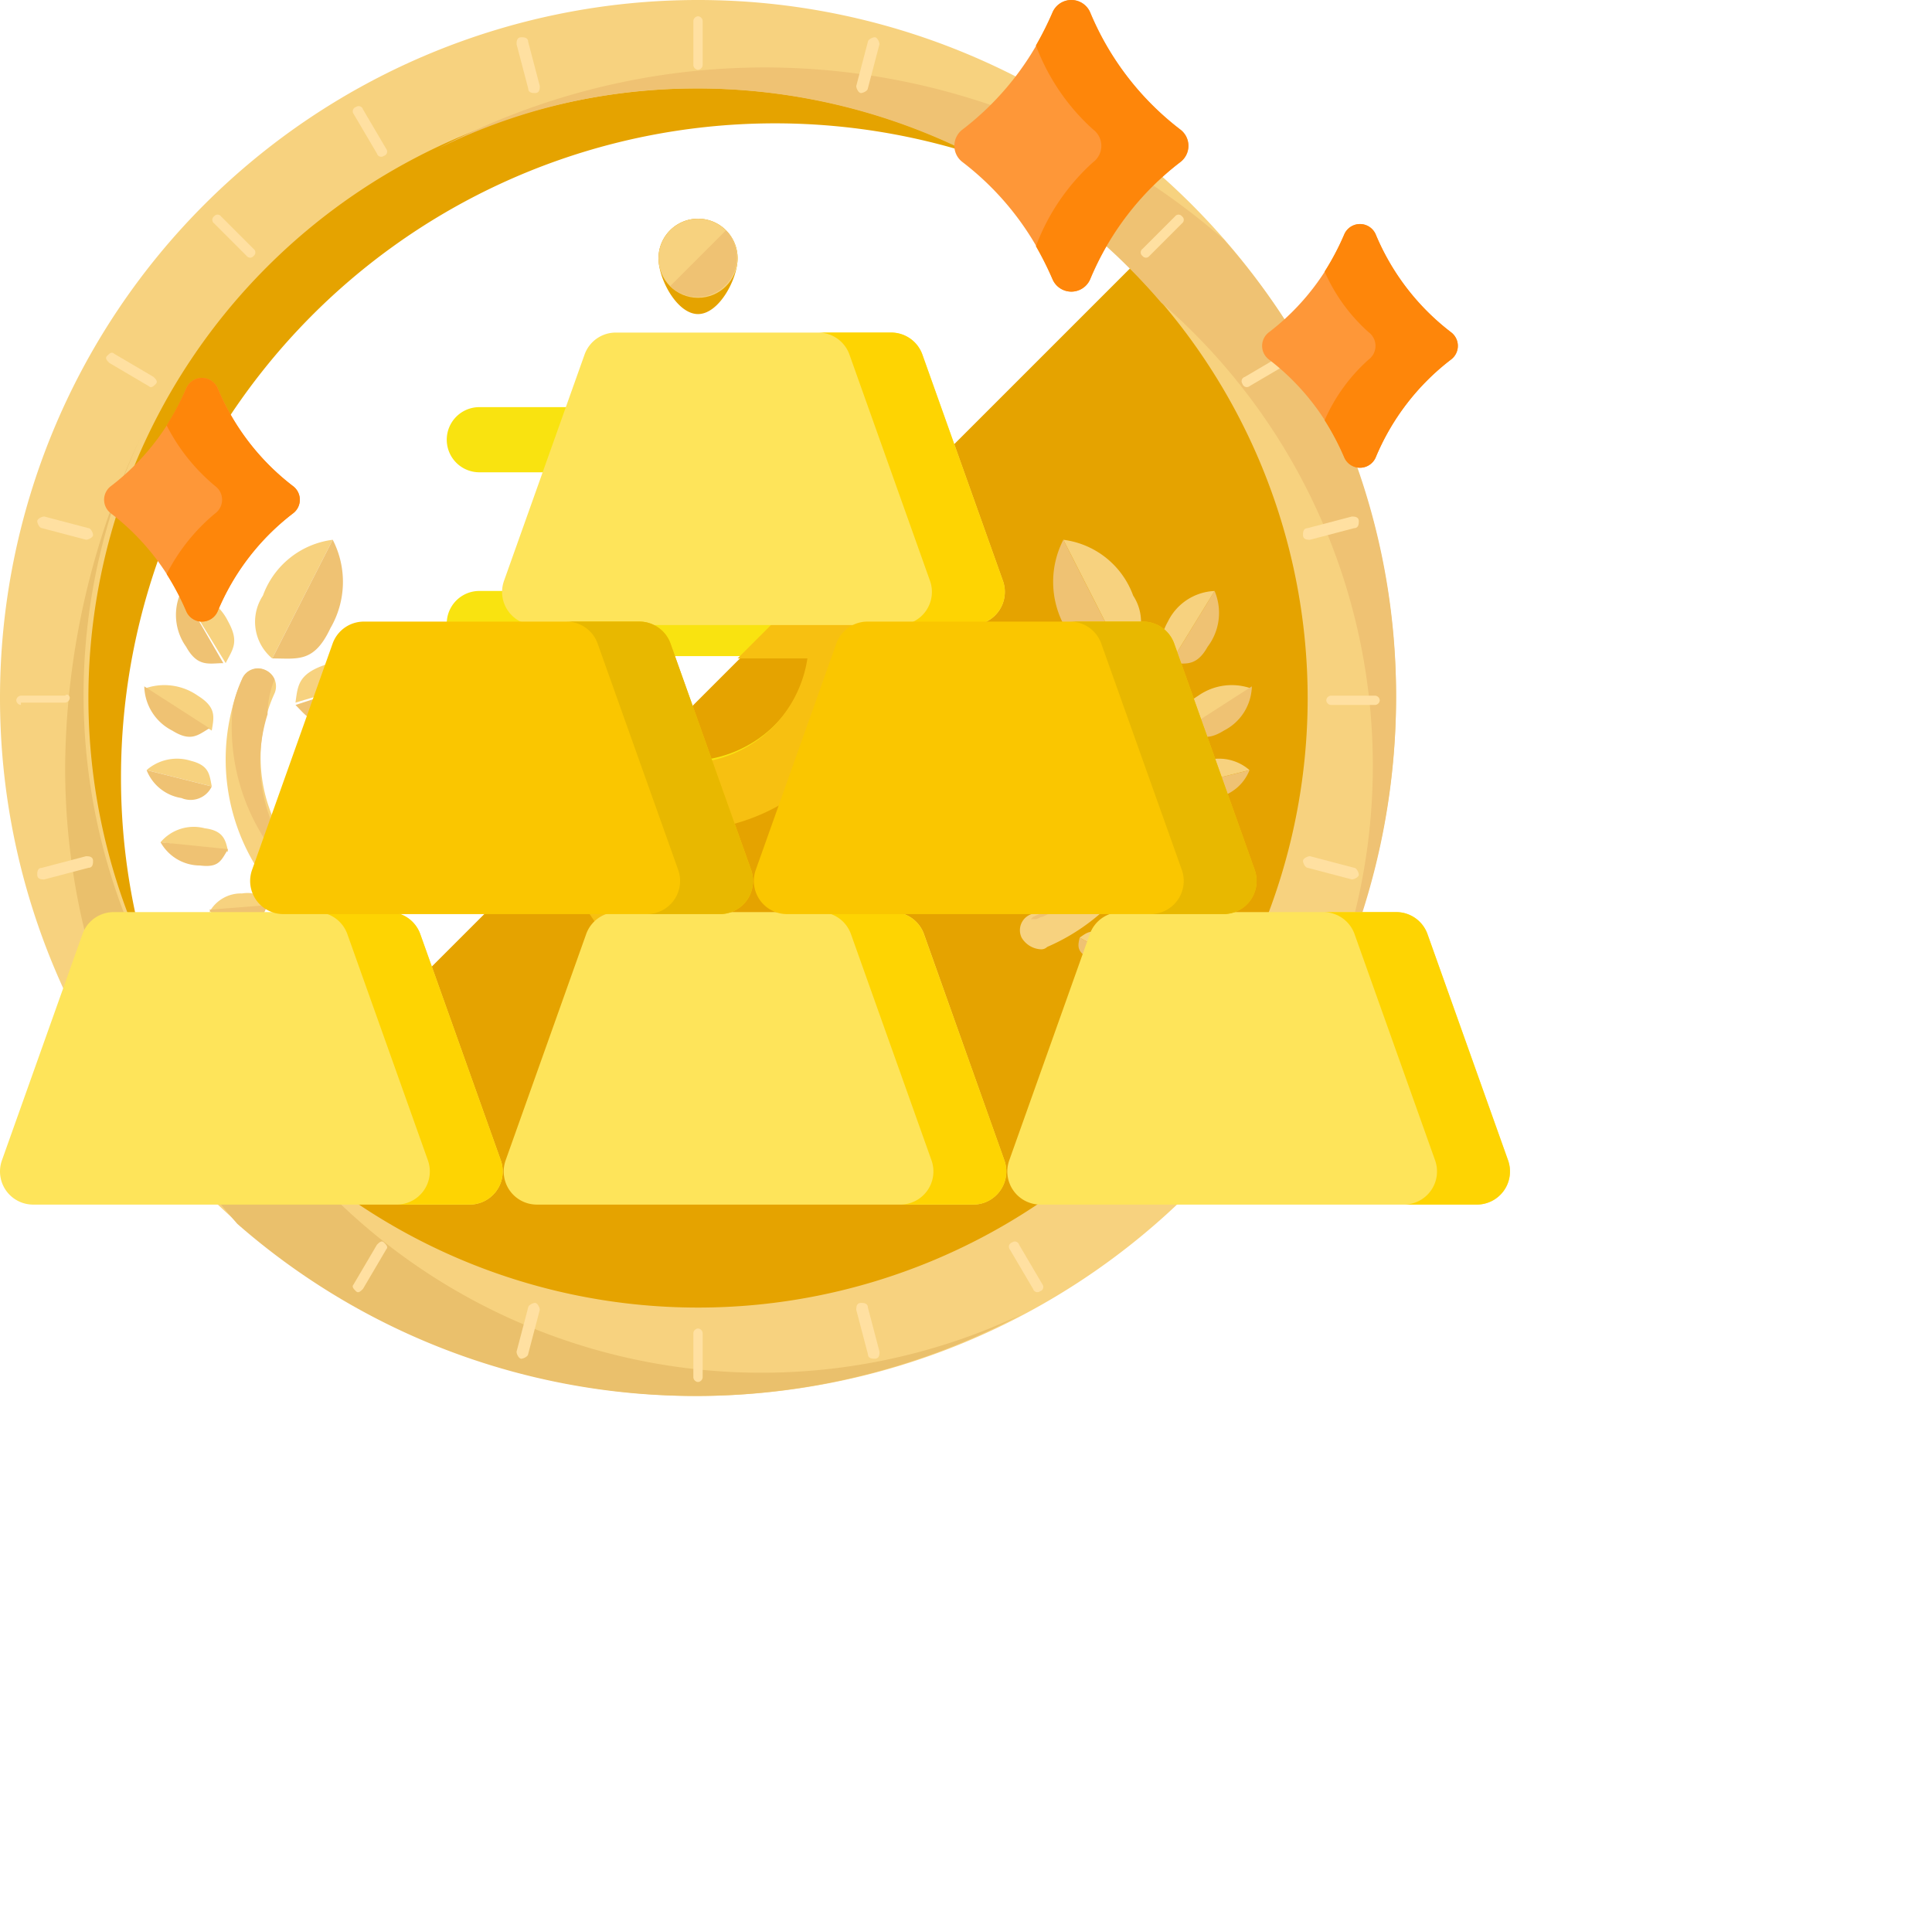 <svg xmlns="http://www.w3.org/2000/svg" width="59" height="58.884" viewbox="0 0 59 58.884">
  <defs>
    
  </defs>
  <g id="gr" transform="translate(-38 -174.57)">
    </g><g id="rupee" transform="translate(38 174.57)">
      <path id="Path_152" data-name="Path 152" class="cls-1" d="M28.517,57.034A21.317,21.317,0,1,1,49.834,35.717,21.38,21.38,0,0,1,28.517,57.034Z" transform="translate(-7.2 -13.121)" style="fill: #dbab56;"></path>
      <circle id="Ellipse_1" data-name="Ellipse 1" class="cls-2" cx="19.967" cy="19.967" r="19.967" transform="translate(1.35 1.35)" style="fill: #efb30c;"></circle>
      </g><g id="Group_380" data-name="Group 380" transform="translate(1.35 1.35)">
        <path id="Path_153" data-name="Path 153" class="cls-3" d="M24.745,37.583A19.971,19.971,0,0,1,57.573,22.306,19.785,19.785,0,0,0,42.367,15.2,19.97,19.97,0,0,0,29.506,50.444,19.656,19.656,0,0,1,24.745,37.583Z" transform="translate(-22.4 -15.2)" style="fill: #e5a300;"></path>
        <path id="Path_154" data-name="Path 154" class="cls-3" d="M116.281,81.6A20,20,0,1,1,88,109.881" transform="translate(-82.173 -75.702)" style="fill: #e5a300;"></path>
      </g>
      <path id="Path_155" data-name="Path 155" class="cls-4" d="M28.517,42.634A21.317,21.317,0,1,1,49.834,21.317,21.38,21.38,0,0,1,28.517,42.634Zm0-39.934A18.617,18.617,0,1,0,47.134,21.317,18.635,18.635,0,0,0,28.517,2.7Z" transform="translate(-7.2)" style="fill: #f7d27f;"></path>
      <path id="Path_156" data-name="Path 156" class="cls-5" d="M186.875,42.456a21.043,21.043,0,0,0-5.258-14A21.326,21.326,0,0,0,157.6,25.687a17.713,17.713,0,0,1,7.958-1.847,18.679,18.679,0,0,1,14.14,6.537,18.7,18.7,0,0,1,4.69,22.1A21.561,21.561,0,0,0,186.875,42.456Z" transform="translate(-144.241 -21.139)" style="fill: #efc273;"></path>
      <path id="Path_157" data-name="Path 157" class="cls-6" d="M29.6,159.69a21.043,21.043,0,0,0,5.258,14A21.213,21.213,0,0,0,58.8,176.459a18.611,18.611,0,0,1-22.1-4.761,18.612,18.612,0,0,1-4.761-22.1A23.92,23.92,0,0,0,29.6,159.69Z" transform="translate(-27.61 -136.312)" style="fill: #eac06c;"></path>
      <path id="Path_158" data-name="Path 158" class="cls-3" d="M236.016,76.408c0,.639-.568,1.705-1.208,1.705s-1.208-1.066-1.208-1.705a1.208,1.208,0,0,1,2.416,0Z" transform="translate(-213.491 -68.521)" style="fill: #e5a300;"></path>
      <circle id="Ellipse_2" data-name="Ellipse 2" class="cls-4" cx="1.208" cy="1.208" r="1.208" transform="translate(20.109 6.679)" style="fill: #f7d27f;"></circle>
      <path id="Path_159" data-name="Path 159" class="cls-5" d="M239.305,79.2a1.206,1.206,0,0,1-1.705,1.705" transform="translate(-217.136 -72.165)" style="fill: #efc273;"></path>
      <g id="Group_381" data-name="Group 381" transform="translate(0.497 0.497)">
        <path id="Path_160" data-name="Path 160" class="cls-7" d="M245.884,7.092a.153.153,0,0,1-.142.142h0a.153.153,0,0,1-.142-.142V5.742a.153.153,0,0,1,.142-.142h0a.153.153,0,0,1,.142.142Z" transform="translate(-224.923 -5.6)" style="fill: #ffe0a1;"></path>
        <path id="Path_161" data-name="Path 161" class="cls-7" d="M245.884,458.292a.153.153,0,0,1-.142.142h0a.153.153,0,0,1-.142-.142v-1.35a.153.153,0,0,1,.142-.142h0a.153.153,0,0,1,.142.142Z" transform="translate(-224.923 -416.724)" style="fill: #ffe0a1;"></path>
        <path id="Path_162" data-name="Path 162" class="cls-7" d="M399.667,75.061a.133.133,0,0,1-.213,0h0a.133.133,0,0,1,0-.213l.995-.995a.133.133,0,0,1,.213,0h0a.133.133,0,0,1,0,.213Z" transform="translate(-365.062 -67.742)" style="fill: #ffe0a1;"></path>
        <path id="Path_163" data-name="Path 163" class="cls-7" d="M81.266,393.461a.133.133,0,0,1-.213,0h0a.133.133,0,0,1,0-.213l.995-.995a.133.133,0,0,1,.213,0h0a.133.133,0,0,1,0,.213Z" transform="translate(-74.942 -357.862)" style="fill: #ffe0a1;"></path>
        <path id="Path_164" data-name="Path 164" class="cls-7" d="M463.342,239.484a.153.153,0,0,1-.142-.142h0a.153.153,0,0,1,.142-.142h1.35a.153.153,0,0,1,.142.142h0a.153.153,0,0,1-.142.142Z" transform="translate(-423.195 -218.451)" style="fill: #ffe0a1;"></path>
        <path id="Path_165" data-name="Path 165" class="cls-7" d="M12.942,239.182a.153.153,0,0,1-.142-.142h0a.153.153,0,0,1,.142-.142h1.35c.071-.071.142,0,.142.071h0a.153.153,0,0,1-.142.142h-1.35Z" transform="translate(-12.8 -218.15)" style="fill: #ffe0a1;"></path>
        <path id="Path_166" data-name="Path 166" class="cls-7" d="M399.453,393.266a.133.133,0,0,1,0-.213h0a.133.133,0,0,1,.213,0l.995.995a.133.133,0,0,1,0,.213h0a.133.133,0,0,1-.213,0Z" transform="translate(-365.062 -358.591)" style="fill: #ffe0a1;"></path>
        <path id="Path_167" data-name="Path 167" class="cls-7" d="M80.253,74.066a.133.133,0,0,1,0-.213h0a.133.133,0,0,1,.213,0l.995.995a.133.133,0,0,1,0,.213h0a.133.133,0,0,1-.213,0Z" transform="translate(-74.213 -67.742)" style="fill: #ffe0a1;"></path>
        <path id="Path_168" data-name="Path 168" class="cls-7" d="M129.493,37.777a.136.136,0,0,1-.071.213h0a.136.136,0,0,1-.213-.071l-.711-1.208a.136.136,0,0,1,.071-.213h0a.136.136,0,0,1,.213.071Z" transform="translate(-118.195 -33.727)" style="fill: #ffe0a1;"></path>
        <path id="Path_169" data-name="Path 169" class="cls-7" d="M355.093,428.177a.136.136,0,0,1-.071.213h0a.136.136,0,0,1-.213-.071l-.711-1.208a.136.136,0,0,1,.071-.213h0a.136.136,0,0,1,.213.071Z" transform="translate(-323.757 -389.451)" style="fill: #ffe0a1;"></path>
        <path id="Path_170" data-name="Path 170" class="cls-7" d="M301.955,14.363c0,.071-.142.142-.213.142h0c-.071,0-.142-.142-.142-.213l.355-1.35c0-.071.142-.142.213-.142h0c.071,0,.142.142.142.213Z" transform="translate(-275.949 -12.16)" style="fill: #ffe0a1;"></path>
        <path id="Path_171" data-name="Path 171" class="cls-7" d="M185.155,449.563c0,.071-.142.142-.213.142h0c-.071,0-.142-.142-.142-.213l.355-1.35c0-.071.142-.142.213-.142h0c.071,0,.142.142.142.213Z" transform="translate(-169.523 -408.706)" style="fill: #ffe0a1;"></path>
        <path id="Path_172" data-name="Path 172" class="cls-7" d="M434.311,122.293a.136.136,0,0,1-.213-.071h0a.136.136,0,0,1,.071-.213l1.208-.711a.136.136,0,0,1,.213.071h0a.136.136,0,0,1-.071.213Z" transform="translate(-396.651 -110.995)" style="fill: #ffe0a1;"></path>
        <path id="Path_173" data-name="Path 173" class="cls-7" d="M43.911,347.893a.136.136,0,0,1-.213-.071h0a.136.136,0,0,1,.071-.213l1.208-.711a.136.136,0,0,1,.213.071h0a.136.136,0,0,1-.071.213Z" transform="translate(-40.927 -316.557)" style="fill: #ffe0a1;"></path>
        <path id="Path_174" data-name="Path 174" class="cls-7" d="M455.342,294.755c-.071,0-.142-.142-.142-.213h0c0-.071.142-.142.213-.142l1.35.355c.071,0,.142.142.142.213h0c0,.071-.142.142-.213.142Z" transform="translate(-415.906 -268.749)" style="fill: #ffe0a1;"></path>
        <path id="Path_175" data-name="Path 175" class="cls-7" d="M20.142,177.955c-.071,0-.142-.142-.142-.213h0c0-.071.142-.142.213-.142l1.35.355c.071,0,.142.142.142.213h0c0,.071-.142.142-.213.142Z" transform="translate(-19.36 -162.323)" style="fill: #ffe0a1;"></path>
        <path id="Path_176" data-name="Path 176" class="cls-7" d="M45.119,122.009c.071.071.142.142.071.213h0c-.071.071-.142.142-.213.071l-1.208-.711c-.071-.071-.142-.142-.071-.213h0c.071-.071.142-.142.213-.071Z" transform="translate(-40.927 -110.995)" style="fill: #ffe0a1;"></path>
        <path id="Path_177" data-name="Path 177" class="cls-7" d="M435.519,347.609c.071.071.142.142.071.213h0c-.071.071-.142.142-.213.071l-1.208-.711c-.071-.071-.142-.142-.071-.213h0c.071-.071.142-.142.213-.071Z" transform="translate(-396.651 -316.557)" style="fill: #ffe0a1;"></path>
        <path id="Path_178" data-name="Path 178" class="cls-7" d="M185.511,14.292c0,.071,0,.213-.142.213h0c-.071,0-.213,0-.213-.142l-.355-1.35c0-.071,0-.213.142-.213h0c.071,0,.213,0,.213.142Z" transform="translate(-169.523 -12.16)" style="fill: #ffe0a1;"></path>
        <path id="Path_179" data-name="Path 179" class="cls-7" d="M302.311,449.492c0,.071,0,.213-.142.213h0c-.071,0-.213,0-.213-.142l-.355-1.35c0-.071,0-.213.142-.213h0c.071,0,.213,0,.213.142Z" transform="translate(-275.949 -408.706)" style="fill: #ffe0a1;"></path>
        <path id="Path_180" data-name="Path 180" class="cls-7" d="M354.382,37.919c-.071.071-.142.142-.213.071h0c-.071-.071-.142-.142-.071-.213l.711-1.208c.071-.071.142-.142.213-.071h0c.071.071.142.142.071.213Z" transform="translate(-323.757 -33.727)" style="fill: #ffe0a1;"></path>
        <path id="Path_181" data-name="Path 181" class="cls-7" d="M128.782,428.319c-.071.071-.142.142-.213.071h0c-.071-.071-.142-.142-.071-.213l.711-1.208c.071-.071.142-.142.213-.071h0c.071.071.142.142.071.213Z" transform="translate(-118.195 -389.451)" style="fill: #ffe0a1;"></path>
        <path id="Path_182" data-name="Path 182" class="cls-7" d="M455.413,178.311c-.071,0-.213,0-.213-.142h0c0-.071,0-.213.142-.213l1.35-.355c.071,0,.213,0,.213.142h0c0,.071,0,.213-.142.213Z" transform="translate(-415.906 -162.323)" style="fill: #ffe0a1;"></path>
        <path id="Path_183" data-name="Path 183" class="cls-7" d="M20.213,295.111c-.071,0-.213,0-.213-.142h0c0-.071,0-.213.142-.213l1.35-.355c.071,0,.213,0,.213.142h0c0,.071,0,.213-.142.213Z" transform="translate(-19.36 -268.749)" style="fill: #ffe0a1;"></path>
      </g>
      <path id="Path_184" data-name="Path 184" class="cls-4" d="M88.768,238.355a.261.261,0,0,1-.213-.071,6.24,6.24,0,0,1-3.269-8.172.541.541,0,1,1,.995.426,4.69,4.69,0,0,0,0,3.908,5.173,5.173,0,0,0,2.771,2.842.519.519,0,0,1,.284.711A.725.725,0,0,1,88.768,238.355Z" transform="translate(-77.896 -209.364)" style="fill: #f7d27f;"></path>
      <path id="Path_185" data-name="Path 185" class="cls-5" d="M88.054,234.518a4.9,4.9,0,0,1-.142-3.34,2.851,2.851,0,0,1,.213-1.066.555.555,0,0,0-.284-.284.519.519,0,0,0-.711.284,4.006,4.006,0,0,0-.284.853,6.326,6.326,0,0,0,3.766,6.4c.071,0,.142.071.213.071h.142l-.071-.071A5.078,5.078,0,0,1,88.054,234.518Z" transform="translate(-79.741 -209.364)" style="fill: #efc273;"></path>
      <path id="Path_186" data-name="Path 186" class="cls-4" d="M97.245,185.6a2.618,2.618,0,0,0-2.132,1.705,1.456,1.456,0,0,0,.284,1.919Z" transform="translate(-87.084 -169.115)" style="fill: #f7d27f;"></path>
      <path id="Path_187" data-name="Path 187" class="cls-5" d="M102.647,185.6a2.806,2.806,0,0,1-.071,2.7c-.5,1.066-.995.924-1.776.924Z" transform="translate(-92.486 -169.115)" style="fill: #efc273;"></path>
      <path id="Path_188" data-name="Path 188" class="cls-4" d="M69.6,203.121a1.662,1.662,0,0,1,1.421.924c.355.639.142.853-.071,1.279Z" transform="translate(-64.058 -185.072)" style="fill: #f7d27f;"></path>
      <path id="Path_189" data-name="Path 189" class="cls-5" d="M67.8,203.2a1.676,1.676,0,0,0,.142,1.705c.355.64.711.5,1.137.5Z" transform="translate(-62.258 -185.152)" style="fill: #efc273;"></path>
      <path id="Path_190" data-name="Path 190" class="cls-4" d="M111.642,227.89a2.082,2.082,0,0,0-1.99-.284c-.782.284-.782.64-.853,1.137Z" transform="translate(-99.776 -207.284)" style="fill: #f7d27f;"></path>
      <path id="Path_191" data-name="Path 191" class="cls-5" d="M111.642,232a1.838,1.838,0,0,1-1.492,1.35c-.782.284-.995-.071-1.35-.426Z" transform="translate(-99.776 -211.394)" style="fill: #efc273;"></path>
      <path id="Path_192" data-name="Path 192" class="cls-4" d="M108.745,256.76a1.715,1.715,0,0,0-1.634-.213c-.64.213-.64.5-.711.924Z" transform="translate(-97.589 -233.667)" style="fill: #f7d27f;"></path>
      <path id="Path_193" data-name="Path 193" class="cls-5" d="M108.745,260a1.629,1.629,0,0,1-1.208,1.137c-.711.213-.782-.071-1.137-.355Z" transform="translate(-97.589 -236.907)" style="fill: #efc273;"></path>
      <path id="Path_194" data-name="Path 194" class="cls-4" d="M56.8,235.57a1.777,1.777,0,0,1,1.634.213c.568.355.5.639.426,1.066Z" transform="translate(-52.394 -214.537)" style="fill: #f7d27f;"></path>
      <path id="Path_195" data-name="Path 195" class="cls-5" d="M56.708,236a1.555,1.555,0,0,0,.853,1.35c.568.355.782.142,1.137-.071Z" transform="translate(-52.302 -215.038)" style="fill: #efc273;"></path>
      <path id="Path_196" data-name="Path 196" class="cls-4" d="M57.6,261.312a1.41,1.41,0,0,1,1.35-.284c.568.142.568.426.64.782Z" transform="translate(-53.123 -237.793)" style="fill: #f7d27f;"></path>
      <path id="Path_197" data-name="Path 197" class="cls-5" d="M57.6,264.8a1.369,1.369,0,0,0,1.066.853.712.712,0,0,0,.924-.355Z" transform="translate(-53.123 -241.28)" style="fill: #efc273;"></path>
      <path id="Path_198" data-name="Path 198" class="cls-4" d="M62.4,285.044a1.326,1.326,0,0,1,1.35-.426c.568.071.64.355.711.711Z" transform="translate(-57.497 -259.322)" style="fill: #f7d27f;"></path>
      <path id="Path_199" data-name="Path 199" class="cls-5" d="M62.4,289.6a1.384,1.384,0,0,0,1.208.711c.568.071.64-.142.853-.5Z" transform="translate(-57.497 -263.878)" style="fill: #efc273;"></path>
      <path id="Path_200" data-name="Path 200" class="cls-4" d="M79.2,307.627a1.1,1.1,0,0,1,.995-.568c.5-.071.568.142.711.426Z" transform="translate(-72.805 -279.773)" style="fill: #f7d27f;"></path>
      <path id="Path_201" data-name="Path 201" class="cls-5" d="M79.2,311.342c.142.284.64.426,1.137.426.5-.071.5-.284.64-.568Z" transform="translate(-72.805 -283.559)" style="fill: #efc273;"></path>
      <path id="Path_202" data-name="Path 202" class="cls-4" d="M101.6,321.266a1,1,0,0,1,.568-.782c.355-.213.5-.071.711.071Z" transform="translate(-93.215 -291.92)" style="fill: #f7d27f;"></path>
      <path id="Path_203" data-name="Path 203" class="cls-5" d="M101.6,323.111a1.015,1.015,0,0,0,.995-.071c.355-.213.355-.355.284-.64Z" transform="translate(-93.215 -293.764)" style="fill: #efc273;"></path>
      <path id="Path_204" data-name="Path 204" class="cls-4" d="M116.211,277.129a1.5,1.5,0,0,0-1.421.142c-.5.284-.426.568-.426.924Z" transform="translate(-104.842 -252.401)" style="fill: #f7d27f;"></path>
      <path id="Path_205" data-name="Path 205" class="cls-5" d="M116.976,278.4a1.476,1.476,0,0,1-.782,1.137.736.736,0,0,1-.995-.071Z" transform="translate(-105.607 -253.672)" style="fill: #efc273;"></path>
      <path id="Path_206" data-name="Path 206" class="cls-4" d="M127.5,293.841a1,1,0,0,0-1.066.355c-.355.355-.213.5-.142.782Z" transform="translate(-115.63 -267.692)" style="fill: #f7d27f;"></path>
      <path id="Path_207" data-name="Path 207" class="cls-5" d="M128.408,294.4a1.236,1.236,0,0,1-.426,1.066c-.355.355-.5.213-.782.071Z" transform="translate(-116.541 -268.251)" style="fill: #efc273;"></path>
      <path id="Path_208" data-name="Path 208" class="cls-4" d="M358.4,238.355a.261.261,0,0,0,.213-.071,6.24,6.24,0,0,0,3.269-8.172.541.541,0,0,0-.995.426,4.69,4.69,0,0,1,0,3.908,5.173,5.173,0,0,1-2.771,2.842.519.519,0,0,0-.284.711A.725.725,0,0,0,358.4,238.355Z" transform="translate(-326.634 -209.364)" style="fill: #f7d27f;"></path>
      <path id="Path_209" data-name="Path 209" class="cls-5" d="M364.442,234.518a5.365,5.365,0,0,0,.213-3.34,2.85,2.85,0,0,0-.213-1.066.555.555,0,0,1,.284-.284.519.519,0,0,1,.711.284,4.006,4.006,0,0,1,.284.853,6.326,6.326,0,0,1-3.766,6.4c-.071,0-.142.071-.213.071H361.6l.071-.071A5.173,5.173,0,0,0,364.442,234.518Z" transform="translate(-330.122 -209.364)" style="fill: #efc273;"></path>
      <path id="Path_210" data-name="Path 210" class="cls-4" d="M372.8,185.6a2.618,2.618,0,0,1,2.132,1.705,1.456,1.456,0,0,1-.284,1.919Z" transform="translate(-340.327 -169.115)" style="fill: #f7d27f;"></path>
      <path id="Path_211" data-name="Path 211" class="cls-5" d="M369.606,185.6a2.806,2.806,0,0,0,.071,2.7c.5,1.066.995.924,1.776.924Z" transform="translate(-337.133 -169.115)" style="fill: #efc273;"></path>
      <path id="Path_212" data-name="Path 212" class="cls-4" d="M408.272,203.121a1.662,1.662,0,0,0-1.421.924c-.355.639-.142.853.071,1.279Z" transform="translate(-371.18 -185.072)" style="fill: #f7d27f;"></path>
      <path id="Path_213" data-name="Path 213" class="cls-5" d="M410.95,203.2a1.711,1.711,0,0,1-.213,1.705c-.355.64-.711.5-1.137.5Z" transform="translate(-373.859 -185.152)" style="fill: #efc273;"></path>
      <path id="Path_214" data-name="Path 214" class="cls-4" d="M353.6,227.89a2.082,2.082,0,0,1,1.99-.284c.782.284.782.64.853,1.137Z" transform="translate(-322.833 -207.284)" style="fill: #f7d27f;"></path>
      <path id="Path_215" data-name="Path 215" class="cls-5" d="M353.6,232a1.838,1.838,0,0,0,1.492,1.35c.782.284.995-.071,1.35-.426Z" transform="translate(-322.833 -211.394)" style="fill: #efc273;"></path>
      <path id="Path_216" data-name="Path 216" class="cls-4" d="M361.6,256.76a1.715,1.715,0,0,1,1.634-.213c.639.213.639.5.71.924Z" transform="translate(-330.122 -233.667)" style="fill: #f7d27f;"></path>
      <path id="Path_217" data-name="Path 217" class="cls-5" d="M361.6,260a1.629,1.629,0,0,0,1.208,1.137c.64.213.782-.071,1.137-.355Z" transform="translate(-330.122 -236.907)" style="fill: #efc273;"></path>
      <path id="Path_218" data-name="Path 218" class="cls-4" d="M415.975,235.57a1.777,1.777,0,0,0-1.634.213c-.568.355-.5.639-.426,1.066Z" transform="translate(-377.746 -214.537)" style="fill: #f7d27f;"></path>
      <path id="Path_219" data-name="Path 219" class="cls-5" d="M417.19,236a1.555,1.555,0,0,1-.853,1.35c-.568.355-.782.142-1.137-.071Z" transform="translate(-378.961 -215.038)" style="fill: #efc273;"></path>
      <path id="Path_220" data-name="Path 220" class="cls-4" d="M416.39,261.312a1.41,1.41,0,0,0-1.35-.284c-.568.142-.568.426-.64.782Z" transform="translate(-378.232 -237.793)" style="fill: #f7d27f;"></path>
      <path id="Path_221" data-name="Path 221" class="cls-5" d="M416.39,264.8a1.369,1.369,0,0,1-1.066.853.712.712,0,0,1-.924-.355Z" transform="translate(-378.232 -241.28)" style="fill: #efc273;"></path>
      <path id="Path_222" data-name="Path 222" class="cls-4" d="M410.861,285.044a1.326,1.326,0,0,0-1.35-.426c-.568.071-.639.355-.711.711Z" transform="translate(-373.13 -259.322)" style="fill: #f7d27f;"></path>
      <path id="Path_223" data-name="Path 223" class="cls-5" d="M410.861,289.6a1.384,1.384,0,0,1-1.208.711c-.568.071-.64-.142-.853-.5Z" transform="translate(-373.13 -263.878)" style="fill: #efc273;"></path>
      <path id="Path_224" data-name="Path 224" class="cls-4" d="M397.705,307.627a1.1,1.1,0,0,0-.995-.568c-.5-.071-.568.142-.711.426Z" transform="translate(-361.466 -279.773)" style="fill: #f7d27f;"></path>
      <path id="Path_225" data-name="Path 225" class="cls-5" d="M396.976,311.342c-.142.284-.64.426-1.137.426-.5-.071-.5-.284-.64-.568Z" transform="translate(-360.738 -283.559)" style="fill: #efc273;"></path>
      <path id="Path_226" data-name="Path 226" class="cls-4" d="M379.679,321.266a1,1,0,0,0-.568-.782c-.355-.213-.5-.071-.711.071Z" transform="translate(-345.43 -291.92)" style="fill: #f7d27f;"></path>
      <path id="Path_227" data-name="Path 227" class="cls-5" d="M379.3,323.111a1.015,1.015,0,0,1-.995-.071c-.355-.213-.355-.355-.284-.64Z" transform="translate(-345.049 -293.764)" style="fill: #efc273;"></path>
      <path id="Path_228" data-name="Path 228" class="cls-4" d="M359.2,277.129a1.5,1.5,0,0,1,1.421.142c.5.284.426.568.426.924Z" transform="translate(-327.935 -252.401)" style="fill: #f7d27f;"></path>
      <path id="Path_229" data-name="Path 229" class="cls-5" d="M359.2,278.4a1.476,1.476,0,0,0,.782,1.137.736.736,0,0,0,.995-.071Z" transform="translate(-327.935 -253.672)" style="fill: #efc273;"></path>
      <path id="Path_230" data-name="Path 230" class="cls-4" d="M353.6,293.841a1,1,0,0,1,1.066.355c.355.355.213.5.142.782Z" transform="translate(-322.833 -267.692)" style="fill: #f7d27f;"></path>
      <path id="Path_231" data-name="Path 231" class="cls-5" d="M353.418,294.4a1.236,1.236,0,0,0,.426,1.066c.355.355.5.213.782.071Z" transform="translate(-322.65 -268.251)" style="fill: #efc273;"></path>
      <path id="Path_232" data-name="Path 232" class="cls-8" d="M175.153,145.613h-1.208a6.051,6.051,0,0,0-1.421-3.624h2.629a.995.995,0,1,0,0-1.99H161.795a.995.995,0,0,0,0,1.99h6.253a3.878,3.878,0,0,1,3.837,3.624h-10.09a.995.995,0,0,0,0,1.99h10.09a3.761,3.761,0,0,1-3.766,3.2h-4.05a1.109,1.109,0,0,0-.924.568.974.974,0,0,0,.071,1.066l6.821,10.232a1.013,1.013,0,0,0,.853.426,1.338,1.338,0,0,0,.568-.142,1.017,1.017,0,0,0,.284-1.421l-5.756-8.669h2.132a5.984,5.984,0,0,0,5.9-5.258h1.208a.971.971,0,0,0,.995-.995A1.032,1.032,0,0,0,175.153,145.613Z" transform="translate(-147.157 -127.565)" style="fill: #f9e310;"></path>
      <g id="Group_382" data-name="Group 382" transform="translate(16.698 13.643)">
        <path id="Path_233" data-name="Path 233" class="cls-9" d="M206.5,184.247H205.29a5.338,5.338,0,0,0-.355-1.847l-1.705,1.705v.142h-.142l-2.061,2.061h2.132a3.761,3.761,0,0,1-3.766,3.2h-1.563l-2.629,2.629,6.111,9.237a1.013,1.013,0,0,0,.853.426,1.338,1.338,0,0,0,.568-.142,1.017,1.017,0,0,0,.284-1.421l-5.756-8.669h2.132a5.984,5.984,0,0,0,5.9-5.258H206.5a.971.971,0,0,0,.995-.995A1.032,1.032,0,0,0,206.5,184.247Z" transform="translate(-195.2 -179.842)" style="fill: #f7c011;"></path>
        <path id="Path_234" data-name="Path 234" class="cls-9" d="M325.582,153.6l-.782.782A1.085,1.085,0,0,0,325.582,153.6Z" transform="translate(-313.289 -153.6)" style="fill: #f7c011;"></path>
      </g>
    
    <g id="business" transform="translate(50.888 196.666)">
      </g><g id="Group_383" data-name="Group 383" transform="translate(29.144 0)">
        <path id="Path_235" data-name="Path 235" class="cls-10" d="M326.6,52.137a8.727,8.727,0,0,1-2.75,3.578.622.622,0,0,0,0,1,8.726,8.726,0,0,1,2.75,3.578.625.625,0,0,0,1.146,0,8.726,8.726,0,0,1,2.75-3.578.622.622,0,0,0,0-1,8.724,8.724,0,0,1-2.75-3.578A.625.625,0,0,0,326.6,52.137Z" transform="translate(-323.597 -51.762)" style="fill: #fe9738;"></path>
        <path id="Path_236" data-name="Path 236" class="cls-10" d="M430.48,128.042a7.293,7.293,0,0,1-2.3,2.991.52.52,0,0,0,0,.835,7.293,7.293,0,0,1,2.3,2.991.523.523,0,0,0,.958,0,7.292,7.292,0,0,1,2.3-2.991.52.52,0,0,0,0-.835,7.293,7.293,0,0,1-2.3-2.991A.523.523,0,0,0,430.48,128.042Z" transform="translate(-418.571 -120.887)" style="fill: #fe9738;"></path>
      </g>
      <path id="Path_237" data-name="Path 237" class="cls-10" d="M37.821,180.211a7.292,7.292,0,0,1-2.3,2.991.52.52,0,0,0,0,.835,7.293,7.293,0,0,1,2.3,2.991.523.523,0,0,0,.958,0,7.292,7.292,0,0,1,2.3-2.991.52.52,0,0,0,0-.835,7.293,7.293,0,0,1-2.3-2.991A.523.523,0,0,0,37.821,180.211Z" transform="translate(-32.132 -168.357)" style="fill: #fe9738;"></path>
      <g id="Group_384" data-name="Group 384" transform="translate(5.089)">
        <path id="Path_238" data-name="Path 238" class="cls-11" d="M355.7,56.714a8.722,8.722,0,0,0-2.751,3.578.625.625,0,0,1-1.146,0,10.373,10.373,0,0,0-.507-1.01,6.524,6.524,0,0,1,1.746-2.567.622.622,0,0,0,0-1,6.533,6.533,0,0,1-1.746-2.568,10.374,10.374,0,0,0,.507-1.01.625.625,0,0,1,1.146,0,8.73,8.73,0,0,0,2.751,3.579A.623.623,0,0,1,355.7,56.714Z" transform="translate(-324.75 -51.761)" style="fill: #fe860a;"></path>
        <path id="Path_239" data-name="Path 239" class="cls-11" d="M453.024,131.867a7.293,7.293,0,0,0-2.3,2.991.523.523,0,0,1-.958,0,8.193,8.193,0,0,0-.6-1.137,5.368,5.368,0,0,1,1.344-1.854.521.521,0,0,0,0-.835,5.357,5.357,0,0,1-1.344-1.853,8.258,8.258,0,0,0,.6-1.137.523.523,0,0,1,.958,0,7.284,7.284,0,0,0,2.3,2.99A.521.521,0,0,1,453.024,131.867Z" transform="translate(-413.803 -120.886)" style="fill: #fe860a;"></path>
        <path id="Path_240" data-name="Path 240" class="cls-11" d="M60.365,184.035a7.3,7.3,0,0,0-2.3,2.991.522.522,0,0,1-.957,0,8.325,8.325,0,0,0-.6-1.138,5.856,5.856,0,0,1,1.483-1.854.519.519,0,0,0,0-.834,5.856,5.856,0,0,1-1.483-1.854,8.38,8.38,0,0,0,.6-1.137.522.522,0,0,1,.957,0,7.3,7.3,0,0,0,2.3,2.991A.52.52,0,0,1,60.365,184.035Z" transform="translate(-56.508 -168.355)" style="fill: #fe860a;"></path>
      </g>
      <path id="Path_241" data-name="Path 241" class="cls-12" d="M12.835,361.731a1.012,1.012,0,0,0-.954-.673H3.472a1.012,1.012,0,0,0-.954.673L.059,368.639a1.012,1.012,0,0,0,.954,1.352H14.34a1.012,1.012,0,0,0,.954-1.352Z" transform="translate(0 -333.202)" style="fill: #fee45a;"></path>
      <path id="Path_242" data-name="Path 242" class="cls-12" d="M183.6,361.731a1.012,1.012,0,0,0-.954-.673h-8.41a1.012,1.012,0,0,0-.954.673l-2.459,6.908a1.012,1.012,0,0,0,.954,1.352H185.1a1.012,1.012,0,0,0,.954-1.352Z" transform="translate(-155.382 -333.202)" style="fill: #fee45a;"></path>
      <path id="Path_243" data-name="Path 243" class="cls-12" d="M354.36,361.731a1.012,1.012,0,0,0-.954-.673H345a1.012,1.012,0,0,0-.954.673l-2.459,6.908a1.012,1.012,0,0,0,.954,1.352h13.327a1.012,1.012,0,0,0,.954-1.352Z" transform="translate(-310.766 -333.202)" style="fill: #fee45a;"></path>
      <path id="Path_244" data-name="Path 244" class="cls-13" d="M111.887,369.992h-2.227a1.012,1.012,0,0,0,.954-1.352l-2.459-6.907a1.013,1.013,0,0,0-.954-.673h2.227a1.013,1.013,0,0,1,.954.673l2.459,6.907A1.012,1.012,0,0,1,111.887,369.992Z" transform="translate(-97.547 -333.204)" style="fill: #fed402;"></path>
      <path id="Path_245" data-name="Path 245" class="cls-13" d="M282.648,369.992h-2.227a1.012,1.012,0,0,0,.954-1.352l-2.459-6.907a1.012,1.012,0,0,0-.954-.673h2.227a1.012,1.012,0,0,1,.954.673l2.459,6.907A1.012,1.012,0,0,1,282.648,369.992Z" transform="translate(-252.929 -333.204)" style="fill: #fed402;"></path>
      <path id="Path_246" data-name="Path 246" class="cls-13" d="M453.409,369.992h-2.227a1.012,1.012,0,0,0,.954-1.352l-2.459-6.907a1.012,1.012,0,0,0-.954-.673h2.227a1.012,1.012,0,0,1,.954.673l2.459,6.907A1.012,1.012,0,0,1,453.409,369.992Z" transform="translate(-408.311 -333.204)" style="fill: #fed402;"></path>
      <path id="Path_247" data-name="Path 247" class="cls-12" d="M183.085,165.21a1.012,1.012,0,0,0-.954-.673h-8.41a1.012,1.012,0,0,0-.954.673l-2.459,6.908a1.012,1.012,0,0,0,.954,1.352H184.59a1.012,1.012,0,0,0,.954-1.352Z" transform="translate(-154.916 -154.38)" style="fill: #fee45a;"></path>
      <path id="Path_248" data-name="Path 248" class="cls-13" d="M282.134,173.465h-2.227a1.012,1.012,0,0,0,.954-1.352l-2.459-6.907a1.013,1.013,0,0,0-.954-.674h2.227a1.013,1.013,0,0,1,.954.674l2.459,6.907A1.013,1.013,0,0,1,282.134,173.465Z" transform="translate(-252.461 -154.376)" style="fill: #fed402;"></path>
      <g id="Group_385" data-name="Group 385" transform="translate(7.644 18.984)">
        <path id="Path_249" data-name="Path 249" class="cls-14" d="M97.7,263.222a1.012,1.012,0,0,0-.954-.673h-8.41a1.012,1.012,0,0,0-.954.673l-2.459,6.908a1.012,1.012,0,0,0,.954,1.352H99.209a1.012,1.012,0,0,0,.954-1.352Z" transform="translate(-84.869 -262.549)" style="fill: #fac600;"></path>
        <path id="Path_250" data-name="Path 250" class="cls-14" d="M268.466,263.222a1.012,1.012,0,0,0-.954-.673H259.1a1.012,1.012,0,0,0-.954.673l-2.459,6.908a1.012,1.012,0,0,0,.954,1.352h13.327a1.012,1.012,0,0,0,.954-1.352Z" transform="translate(-240.251 -262.549)" style="fill: #fac600;"></path>
      </g>
      <path id="Path_251" data-name="Path 251" class="cls-15" d="M196.752,271.482h-2.227a1.013,1.013,0,0,0,.954-1.353l-2.459-6.908a1.012,1.012,0,0,0-.954-.673h2.227a1.012,1.012,0,0,1,.954.673l2.459,6.908A1.013,1.013,0,0,1,196.752,271.482Z" transform="translate(-174.769 -243.565)" style="fill: #e8b800;"></path>
      <path id="Path_252" data-name="Path 252" class="cls-15" d="M367.514,271.482h-2.227a1.013,1.013,0,0,0,.954-1.353l-2.459-6.908a1.011,1.011,0,0,0-.954-.673h2.227a1.011,1.011,0,0,1,.954.673l2.459,6.908A1.013,1.013,0,0,1,367.514,271.482Z" transform="translate(-330.151 -243.565)" style="fill: #e8b800;"></path>
    
  
</svg>
